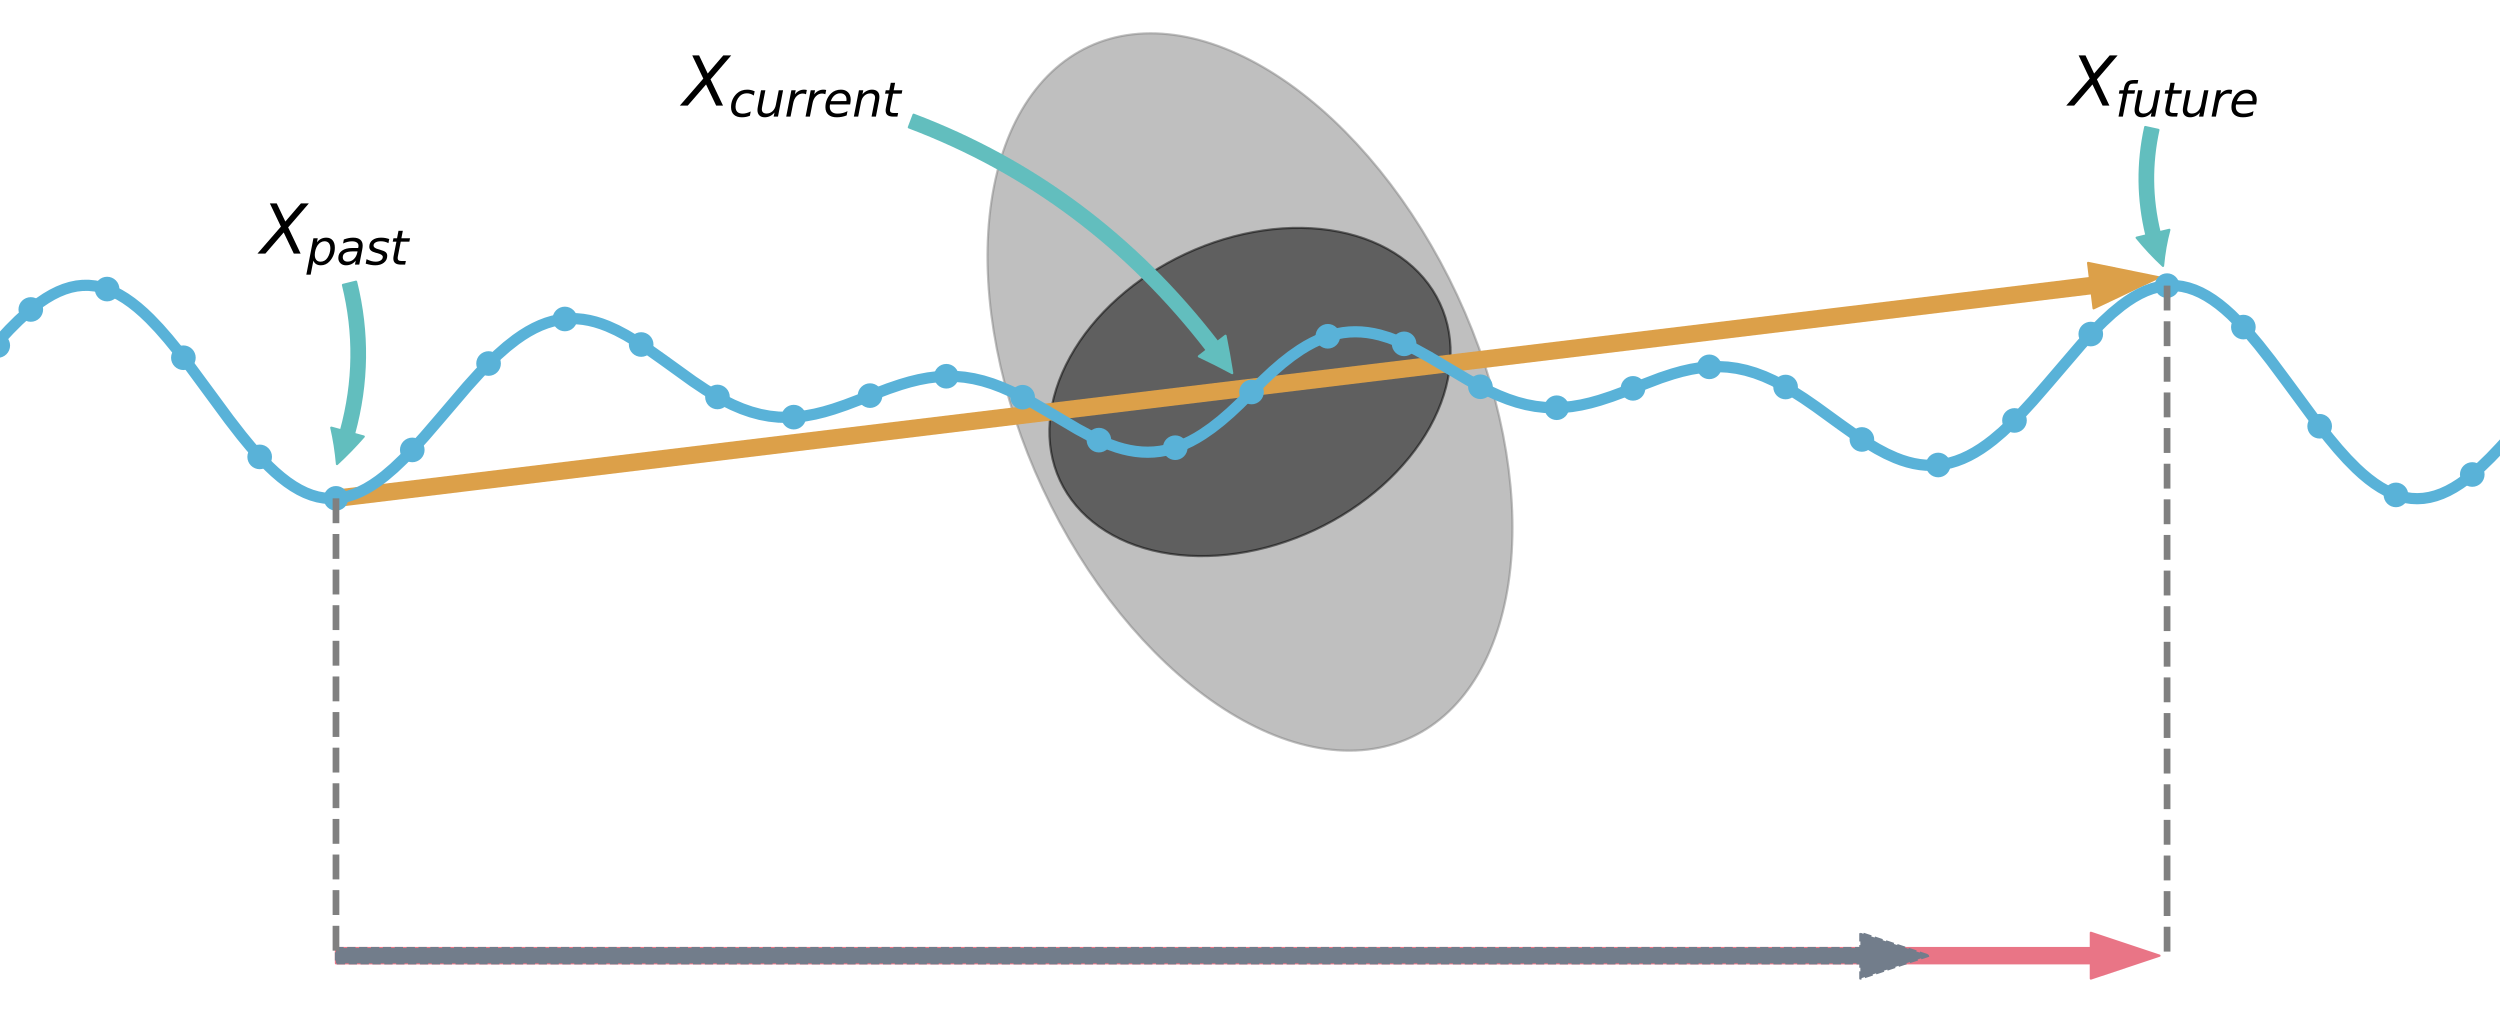 <?xml version="1.0" encoding="utf-8" standalone="no"?>
<!DOCTYPE svg PUBLIC "-//W3C//DTD SVG 1.1//EN"
  "http://www.w3.org/Graphics/SVG/1.1/DTD/svg11.dtd">
<svg xmlns:xlink="http://www.w3.org/1999/xlink" width="1116pt" height="457.619pt" viewBox="0 0 1116 457.619" xmlns="http://www.w3.org/2000/svg" version="1.1">
 <defs>
  <style type="text/css">*{stroke-linejoin: round; stroke-linecap: butt}</style>
 </defs>
 <g id="figure_1">
  <g id="patch_1">
   <path d="M 0 457.619
L 1116 457.619
L 1116 -0
L 0 -0
z
" style="fill: #ffffff"/>
  </g>
  <g id="axes_1">
   <g id="patch_2">
    <path d="M 629.897 329.167
C 654.431 317.726 670.387 290.507 674.253 253.504
C 678.118 216.501 669.577 172.735 650.51 131.846
C 631.442 90.956 603.406 56.281 572.576 35.457
C 541.745 14.633 510.637 9.361 486.103 20.801
C 461.569 32.241 445.613 59.46 441.747 96.463
C 437.882 133.466 446.423 177.232 465.49 218.122
C 484.558 259.011 512.594 293.687 543.424 314.511
C 574.255 335.335 605.363 340.607 629.897 329.167
z
" clip-path="url(#p1f08e14279)" style="fill: #808080; opacity: 0.5; stroke: #808080; stroke-linejoin: miter"/>
   </g>
   <g id="patch_3">
    <path d="M 586.759 236.657
C 609.248 226.17 627.789 209.613 638.298 190.632
C 648.808 171.651 650.427 151.796 642.801 135.441
C 635.174 119.085 618.923 107.563 597.628 103.413
C 576.332 99.263 551.731 102.824 529.241 113.311
C 506.752 123.798 488.211 140.355 477.702 159.335
C 467.192 178.316 465.573 198.171 473.199 214.527
C 480.826 230.883 497.077 242.404 518.372 246.554
C 539.668 250.704 564.269 247.144 586.759 236.657
z
" clip-path="url(#p1f08e14279)" style="opacity: 0.5; stroke: #000000; stroke-linejoin: miter"/>
   </g>
   <g id="PathCollection_1">
    <defs>
     <path id="m94876f21de" d="M 0 3
C 0.796 3 1.559 2.684 2.121 2.121
C 2.684 1.559 3 0.796 3 0
C 3 -0.796 2.684 -1.559 2.121 -2.121
C 1.559 -2.684 0.796 -3 0 -3
C -0.796 -3 -1.559 -2.684 -2.121 -2.121
C -2.684 -1.559 -3 -0.796 -3 0
C -3 0.796 -2.684 1.559 -2.121 2.121
C -1.559 2.684 -0.796 3 0 3
z
" style="stroke: #ffffff"/>
    </defs>
    <g clip-path="url(#p1f08e14279)">
     <use xlink:href="#m94876f21de" x="558" y="174.984" style="fill: #ffffff; stroke: #ffffff"/>
    </g>
   </g>
   <g id="patch_4">
    <path d="M 963.758 123.818
L 934.587 137.636
L 933.768 130.881
L 150.389 225.842
L 149.57 219.087
L 932.949 124.125
L 932.13 117.37
z
" clip-path="url(#p1f08e14279)" style="fill: #dca049; stroke: #dca049; stroke-linejoin: miter"/>
   </g>
   <g id="patch_5">
    <path d="M 963.98 426.611
L 933.358 436.818
L 933.358 430.013
L 149.98 430.013
L 149.98 423.208
L 933.358 423.208
L 933.358 416.403
z
" clip-path="url(#p1f08e14279)" style="fill: #e97586; stroke: #e97586; stroke-linejoin: miter"/>
   </g>
   <g id="patch_6">
    <path d="M 861.09 426.611
L 830.468 436.818
L 830.468 430.013
L 149.98 430.013
L 149.98 423.208
L 830.468 423.208
L 830.468 416.403
z
" clip-path="url(#p1f08e14279)" style="fill: #727d8b; stroke-dasharray: 3.7,1.6; stroke-dashoffset: 0; stroke: #727d8b; stroke-linejoin: miter"/>
   </g>
   <g id="line2d_1">
    <path d="M -1 152.725
L 4.21 147.105
L 8.297 143.024
L 12.384 139.3
L 15.108 137.046
L 17.833 134.994
L 20.558 133.16
L 23.282 131.557
L 26.007 130.198
L 28.732 129.093
L 31.456 128.252
L 34.181 127.683
L 36.906 127.391
L 39.63 127.379
L 42.355 127.651
L 45.08 128.205
L 47.804 129.041
L 50.529 130.155
L 53.254 131.542
L 55.978 133.193
L 58.703 135.1
L 61.428 137.251
L 64.152 139.636
L 66.877 142.238
L 70.964 146.517
L 75.051 151.193
L 79.138 156.201
L 84.588 163.276
L 92.762 174.376
L 102.298 187.323
L 107.747 194.358
L 111.834 199.326
L 115.921 203.953
L 120.008 208.174
L 122.733 210.735
L 125.458 213.074
L 128.182 215.179
L 130.907 217.036
L 133.632 218.636
L 136.356 219.97
L 139.081 221.03
L 141.806 221.812
L 144.53 222.312
L 147.255 222.529
L 149.98 222.464
L 152.704 222.119
L 155.429 221.499
L 158.154 220.608
L 160.878 219.457
L 163.603 218.053
L 166.328 216.407
L 169.053 214.534
L 171.777 212.447
L 175.864 208.949
L 179.951 205.061
L 184.038 200.846
L 189.488 194.832
L 196.299 186.917
L 208.56 172.554
L 214.01 166.525
L 218.097 162.28
L 222.184 158.337
L 226.271 154.746
L 230.358 151.552
L 233.082 149.662
L 235.807 147.973
L 238.532 146.494
L 241.256 145.231
L 243.981 144.188
L 246.706 143.366
L 249.43 142.768
L 252.155 142.392
L 254.88 142.237
L 257.604 142.297
L 260.329 142.568
L 263.054 143.042
L 265.779 143.712
L 268.503 144.568
L 271.228 145.597
L 275.315 147.443
L 279.402 149.608
L 283.489 152.045
L 288.938 155.625
L 295.75 160.446
L 309.373 170.259
L 314.823 173.898
L 318.91 176.414
L 322.997 178.703
L 327.084 180.731
L 331.171 182.47
L 335.258 183.898
L 339.345 185
L 343.432 185.769
L 347.519 186.204
L 351.606 186.312
L 355.693 186.107
L 359.78 185.607
L 363.867 184.838
L 367.954 183.832
L 372.041 182.624
L 377.49 180.768
L 385.664 177.668
L 396.563 173.515
L 402.012 171.671
L 406.099 170.472
L 410.186 169.471
L 414.273 168.701
L 418.36 168.189
L 422.447 167.958
L 426.534 168.021
L 430.621 168.388
L 434.708 169.061
L 438.795 170.035
L 442.882 171.299
L 446.969 172.833
L 451.056 174.614
L 455.143 176.61
L 460.593 179.543
L 467.405 183.506
L 481.028 191.563
L 486.477 194.497
L 490.564 196.474
L 494.651 198.207
L 498.738 199.649
L 501.463 200.429
L 504.188 201.05
L 506.912 201.502
L 509.637 201.777
L 512.362 201.867
L 515.086 201.765
L 517.811 201.469
L 520.536 200.973
L 523.26 200.276
L 525.985 199.379
L 528.71 198.281
L 531.434 196.988
L 534.159 195.502
L 536.884 193.83
L 540.971 190.992
L 545.058 187.784
L 549.145 184.248
L 553.232 180.428
L 558.681 174.984
L 564.131 169.54
L 568.218 165.72
L 572.305 162.183
L 576.392 158.976
L 580.479 156.137
L 583.203 154.465
L 585.928 152.98
L 588.653 151.686
L 591.377 150.589
L 594.102 149.691
L 596.827 148.995
L 599.551 148.499
L 602.276 148.202
L 605.001 148.101
L 607.725 148.191
L 610.45 148.466
L 613.175 148.918
L 615.899 149.539
L 619.986 150.764
L 624.073 152.308
L 628.16 154.127
L 632.247 156.176
L 637.697 159.178
L 645.871 164.011
L 655.407 169.652
L 660.857 172.65
L 664.944 174.71
L 669.031 176.567
L 673.118 178.186
L 677.205 179.543
L 681.292 180.615
L 685.379 181.389
L 689.466 181.858
L 693.553 182.022
L 697.64 181.887
L 701.727 181.467
L 705.814 180.78
L 709.901 179.853
L 713.988 178.716
L 719.437 176.935
L 726.249 174.418
L 741.234 168.714
L 746.684 166.921
L 750.771 165.776
L 754.858 164.845
L 758.945 164.163
L 763.032 163.758
L 767.119 163.655
L 771.206 163.872
L 775.293 164.418
L 779.38 165.298
L 783.467 166.51
L 787.554 168.043
L 791.641 169.881
L 795.728 172
L 799.815 174.369
L 805.264 177.854
L 810.714 181.619
L 821.612 189.521
L 828.424 194.342
L 833.873 197.922
L 837.96 200.359
L 842.047 202.525
L 846.134 204.37
L 848.859 205.4
L 851.584 206.255
L 854.309 206.925
L 857.033 207.399
L 859.758 207.67
L 862.483 207.731
L 865.207 207.575
L 867.932 207.199
L 870.657 206.601
L 873.381 205.78
L 876.106 204.736
L 878.831 203.473
L 881.555 201.994
L 884.28 200.306
L 887.005 198.415
L 889.729 196.332
L 893.816 192.869
L 897.903 189.038
L 901.99 184.888
L 907.44 178.954
L 914.251 171.1
L 929.237 153.597
L 934.686 147.684
L 938.773 143.571
L 942.86 139.807
L 946.947 136.451
L 949.672 134.469
L 952.397 132.708
L 955.122 131.182
L 957.846 129.903
L 960.571 128.881
L 963.296 128.124
L 966.02 127.641
L 968.745 127.435
L 971.47 127.511
L 974.194 127.87
L 976.919 128.512
L 979.644 129.433
L 982.368 130.631
L 985.093 132.099
L 987.818 133.828
L 990.542 135.811
L 993.267 138.034
L 995.992 140.486
L 1000.079 144.559
L 1004.166 149.058
L 1008.253 153.919
L 1013.702 160.85
L 1020.514 169.99
L 1034.137 188.495
L 1039.586 195.469
L 1043.673 200.374
L 1047.76 204.924
L 1051.848 209.057
L 1054.572 211.552
L 1057.297 213.822
L 1060.022 215.853
L 1062.746 217.633
L 1065.471 219.153
L 1068.196 220.403
L 1070.92 221.379
L 1073.645 222.075
L 1076.37 222.488
L 1079.094 222.618
L 1081.819 222.466
L 1084.544 222.034
L 1087.268 221.328
L 1089.993 220.354
L 1092.718 219.121
L 1095.442 217.639
L 1098.167 215.919
L 1100.892 213.974
L 1103.616 211.819
L 1107.703 208.228
L 1111.79 204.259
L 1115.877 199.974
L 1117 198.749
L 1117 198.749
" clip-path="url(#p1f08e14279)" style="fill: none; stroke: #59b2d8; stroke-width: 5; stroke-linecap: square"/>
    <defs>
     <path id="mf72339935e" d="M 0 5
C 1.326 5 2.598 4.473 3.536 3.536
C 4.473 2.598 5 1.326 5 0
C 5 -1.326 4.473 -2.598 3.536 -3.536
C 2.598 -4.473 1.326 -5 0 -5
C -1.326 -5 -2.598 -4.473 -3.536 -3.536
C -4.473 -2.598 -5 -1.326 -5 0
C -5 1.326 -4.473 2.598 -3.536 3.536
C -2.598 4.473 -1.326 5 0 5
z
" style="stroke: #59b2d8"/>
    </defs>
    <g clip-path="url(#p1f08e14279)">
     <use xlink:href="#mf72339935e" x="-1" y="154.233" style="fill: #59b2d8; stroke: #59b2d8"/>
     <use xlink:href="#mf72339935e" x="13.746" y="138.148" style="fill: #59b2d8; stroke: #59b2d8"/>
     <use xlink:href="#mf72339935e" x="47.804" y="129.041" style="fill: #59b2d8; stroke: #59b2d8"/>
     <use xlink:href="#mf72339935e" x="81.863" y="159.691" style="fill: #59b2d8; stroke: #59b2d8"/>
     <use xlink:href="#mf72339935e" x="115.921" y="203.953" style="fill: #59b2d8; stroke: #59b2d8"/>
     <use xlink:href="#mf72339935e" x="149.98" y="222.464" style="fill: #59b2d8; stroke: #59b2d8"/>
     <use xlink:href="#mf72339935e" x="184.038" y="200.846" style="fill: #59b2d8; stroke: #59b2d8"/>
     <use xlink:href="#mf72339935e" x="218.097" y="162.28" style="fill: #59b2d8; stroke: #59b2d8"/>
     <use xlink:href="#mf72339935e" x="252.155" y="142.392" style="fill: #59b2d8; stroke: #59b2d8"/>
     <use xlink:href="#mf72339935e" x="286.214" y="153.795" style="fill: #59b2d8; stroke: #59b2d8"/>
     <use xlink:href="#mf72339935e" x="320.272" y="177.204" style="fill: #59b2d8; stroke: #59b2d8"/>
     <use xlink:href="#mf72339935e" x="354.33" y="186.209" style="fill: #59b2d8; stroke: #59b2d8"/>
     <use xlink:href="#mf72339935e" x="388.389" y="176.605" style="fill: #59b2d8; stroke: #59b2d8"/>
     <use xlink:href="#mf72339935e" x="422.447" y="167.958" style="fill: #59b2d8; stroke: #59b2d8"/>
     <use xlink:href="#mf72339935e" x="456.506" y="177.317" style="fill: #59b2d8; stroke: #59b2d8"/>
     <use xlink:href="#mf72339935e" x="490.564" y="196.474" style="fill: #59b2d8; stroke: #59b2d8"/>
     <use xlink:href="#mf72339935e" x="524.623" y="199.852" style="fill: #59b2d8; stroke: #59b2d8"/>
     <use xlink:href="#mf72339935e" x="558.681" y="174.984" style="fill: #59b2d8; stroke: #59b2d8"/>
     <use xlink:href="#mf72339935e" x="592.74" y="150.115" style="fill: #59b2d8; stroke: #59b2d8"/>
     <use xlink:href="#mf72339935e" x="626.798" y="153.493" style="fill: #59b2d8; stroke: #59b2d8"/>
     <use xlink:href="#mf72339935e" x="660.857" y="172.65" style="fill: #59b2d8; stroke: #59b2d8"/>
     <use xlink:href="#mf72339935e" x="694.915" y="182.01" style="fill: #59b2d8; stroke: #59b2d8"/>
     <use xlink:href="#mf72339935e" x="728.973" y="173.363" style="fill: #59b2d8; stroke: #59b2d8"/>
     <use xlink:href="#mf72339935e" x="763.032" y="163.758" style="fill: #59b2d8; stroke: #59b2d8"/>
     <use xlink:href="#mf72339935e" x="797.09" y="172.763" style="fill: #59b2d8; stroke: #59b2d8"/>
     <use xlink:href="#mf72339935e" x="831.149" y="196.173" style="fill: #59b2d8; stroke: #59b2d8"/>
     <use xlink:href="#mf72339935e" x="865.207" y="207.575" style="fill: #59b2d8; stroke: #59b2d8"/>
     <use xlink:href="#mf72339935e" x="899.266" y="187.687" style="fill: #59b2d8; stroke: #59b2d8"/>
     <use xlink:href="#mf72339935e" x="933.324" y="149.122" style="fill: #59b2d8; stroke: #59b2d8"/>
     <use xlink:href="#mf72339935e" x="967.383" y="127.503" style="fill: #59b2d8; stroke: #59b2d8"/>
     <use xlink:href="#mf72339935e" x="1001.441" y="146.014" style="fill: #59b2d8; stroke: #59b2d8"/>
     <use xlink:href="#mf72339935e" x="1035.499" y="190.277" style="fill: #59b2d8; stroke: #59b2d8"/>
     <use xlink:href="#mf72339935e" x="1069.558" y="220.926" style="fill: #59b2d8; stroke: #59b2d8"/>
     <use xlink:href="#mf72339935e" x="1103.616" y="211.819" style="fill: #59b2d8; stroke: #59b2d8"/>
     <use xlink:href="#mf72339935e" x="1137.675" y="174.67" style="fill: #59b2d8; stroke: #59b2d8"/>
     <use xlink:href="#mf72339935e" x="1171.733" y="145.288" style="fill: #59b2d8; stroke: #59b2d8"/>
     <use xlink:href="#mf72339935e" x="1205.792" y="146.988" style="fill: #59b2d8; stroke: #59b2d8"/>
    </g>
   </g>
   <g id="line2d_2">
    <path d="M 149.98 222.464
L 149.98 426.611
" clip-path="url(#p1f08e14279)" style="fill: none; stroke-dasharray: 11.1,4.8; stroke-dashoffset: 0; stroke: #808080; stroke-width: 3"/>
   </g>
   <g id="line2d_3">
    <path d="M 967.383 127.503
L 967.383 426.611
" clip-path="url(#p1f08e14279)" style="fill: none; stroke-dasharray: 11.1,4.8; stroke-dashoffset: 0; stroke: #808080; stroke-width: 3"/>
   </g>
   <g id="patch_7">
    <path d="M 158.939 125.755
Q 167.326 159.726 158.027 193.692
L 162.368 194.88
Q 156.69 201.381 150.438 207.147
Q 149.678 198.666 147.9 190.919
L 152.24 192.107
Q 161.126 159.648 153.114 127.193
L 158.939 125.755
z
" style="fill: #62bebe; stroke: #62bebe; stroke-linecap: round"/>
   </g>
   <g id="text_1">
    <!-- $X_{past}$ -->
    <g transform="translate(116.257 113.235) scale(0.3 -0.3)">
     <defs>
      <path id="DejaVuSans-Oblique-58" d="M 878 4666
L 1516 4666
L 2316 2981
L 3763 4666
L 4500 4666
L 2578 2438
L 3738 0
L 3103 0
L 2163 1966
L 459 0
L -275 0
L 1906 2509
L 878 4666
z
" transform="scale(0.016)"/>
      <path id="DejaVuSans-Oblique-70" d="M 3175 2156
Q 3175 2616 2975 2859
Q 2775 3103 2400 3103
Q 2144 3103 1911 2972
Q 1678 2841 1497 2591
Q 1319 2344 1212 1994
Q 1106 1644 1106 1300
Q 1106 863 1306 627
Q 1506 391 1875 391
Q 2147 391 2380 519
Q 2613 647 2778 891
Q 2956 1147 3065 1494
Q 3175 1841 3175 2156
z
M 1394 2969
Q 1625 3272 1939 3428
Q 2253 3584 2638 3584
Q 3175 3584 3472 3232
Q 3769 2881 3769 2247
Q 3769 1728 3584 1258
Q 3400 788 3053 416
Q 2822 169 2531 39
Q 2241 -91 1919 -91
Q 1547 -91 1294 64
Q 1041 219 916 525
L 556 -1331
L -19 -1331
L 922 3500
L 1497 3500
L 1394 2969
z
" transform="scale(0.016)"/>
      <path id="DejaVuSans-Oblique-61" d="M 3438 1997
L 3047 0
L 2472 0
L 2578 531
Q 2325 219 2001 64
Q 1678 -91 1281 -91
Q 834 -91 548 182
Q 263 456 263 884
Q 263 1497 752 1853
Q 1241 2209 2100 2209
L 2900 2209
L 2931 2363
Q 2938 2388 2941 2417
Q 2944 2447 2944 2509
Q 2944 2788 2717 2942
Q 2491 3097 2081 3097
Q 1800 3097 1504 3025
Q 1209 2953 897 2809
L 997 3341
Q 1322 3463 1633 3523
Q 1944 3584 2234 3584
Q 2853 3584 3176 3315
Q 3500 3047 3500 2534
Q 3500 2431 3484 2292
Q 3469 2153 3438 1997
z
M 2816 1759
L 2241 1759
Q 1534 1759 1195 1570
Q 856 1381 856 984
Q 856 709 1029 553
Q 1203 397 1509 397
Q 1978 397 2328 733
Q 2678 1069 2791 1631
L 2816 1759
z
" transform="scale(0.016)"/>
      <path id="DejaVuSans-Oblique-73" d="M 3200 3397
L 3091 2853
Q 2863 2978 2609 3040
Q 2356 3103 2088 3103
Q 1634 3103 1373 2948
Q 1113 2794 1113 2528
Q 1113 2219 1719 2053
Q 1766 2041 1788 2034
L 1972 1978
Q 2547 1819 2739 1644
Q 2931 1469 2931 1166
Q 2931 609 2489 259
Q 2047 -91 1331 -91
Q 1053 -91 747 -37
Q 441 16 72 128
L 184 722
Q 500 559 806 475
Q 1113 391 1394 391
Q 1816 391 2080 572
Q 2344 753 2344 1031
Q 2344 1331 1650 1516
L 1591 1531
L 1394 1581
Q 956 1697 753 1886
Q 550 2075 550 2369
Q 550 2928 970 3256
Q 1391 3584 2113 3584
Q 2397 3584 2667 3537
Q 2938 3491 3200 3397
z
" transform="scale(0.016)"/>
      <path id="DejaVuSans-Oblique-74" d="M 2706 3500
L 2619 3053
L 1472 3053
L 1100 1153
Q 1081 1047 1072 975
Q 1063 903 1063 863
Q 1063 663 1183 572
Q 1303 481 1569 481
L 2150 481
L 2053 0
L 1503 0
Q 991 0 739 200
Q 488 400 488 806
Q 488 878 497 964
Q 506 1050 525 1153
L 897 3053
L 409 3053
L 500 3500
L 978 3500
L 1172 4494
L 1747 4494
L 1556 3500
L 2706 3500
z
" transform="scale(0.016)"/>
     </defs>
     <use xlink:href="#DejaVuSans-Oblique-58" transform="translate(0 0.094)"/>
     <use xlink:href="#DejaVuSans-Oblique-70" transform="translate(68.506 -16.312) scale(0.7)"/>
     <use xlink:href="#DejaVuSans-Oblique-61" transform="translate(112.939 -16.312) scale(0.7)"/>
     <use xlink:href="#DejaVuSans-Oblique-73" transform="translate(155.835 -16.312) scale(0.7)"/>
     <use xlink:href="#DejaVuSans-Oblique-74" transform="translate(192.305 -16.312) scale(0.7)"/>
    </g>
   </g>
   <g id="patch_8">
    <path d="M 407.84 51.219
Q 488.833 81.869 543.503 152.648
L 547.064 149.897
Q 548.741 158.205 550.043 166.542
Q 542.615 162.537 535.193 159.066
L 538.755 156.315
Q 485.122 86.88 405.716 56.83
L 407.84 51.219
z
" style="fill: #62bebe; stroke: #62bebe; stroke-linecap: round"/>
   </g>
   <g id="text_2">
    <!-- $X_{current}$ -->
    <g transform="translate(304.804 47.164) scale(0.3 -0.3)">
     <defs>
      <path id="DejaVuSans-Oblique-63" d="M 3431 3366
L 3316 2797
Q 3109 2947 2876 3022
Q 2644 3097 2394 3097
Q 2119 3097 1870 3000
Q 1622 2903 1453 2725
Q 1184 2453 1037 2087
Q 891 1722 891 1331
Q 891 859 1127 628
Q 1363 397 1844 397
Q 2081 397 2348 469
Q 2616 541 2906 684
L 2797 116
Q 2547 13 2283 -39
Q 2019 -91 1741 -91
Q 1044 -91 669 257
Q 294 606 294 1253
Q 294 1797 489 2255
Q 684 2713 1069 3078
Q 1331 3328 1684 3456
Q 2038 3584 2456 3584
Q 2700 3584 2940 3529
Q 3181 3475 3431 3366
z
" transform="scale(0.016)"/>
      <path id="DejaVuSans-Oblique-75" d="M 428 1388
L 838 3500
L 1416 3500
L 1006 1409
Q 975 1256 961 1147
Q 947 1038 947 966
Q 947 700 1109 554
Q 1272 409 1569 409
Q 2031 409 2368 721
Q 2706 1034 2809 1563
L 3194 3500
L 3769 3500
L 3091 0
L 2516 0
L 2631 550
Q 2388 244 2052 76
Q 1716 -91 1338 -91
Q 878 -91 622 161
Q 366 413 366 863
Q 366 956 381 1097
Q 397 1238 428 1388
z
" transform="scale(0.016)"/>
      <path id="DejaVuSans-Oblique-72" d="M 2853 2969
Q 2766 3016 2653 3041
Q 2541 3066 2413 3066
Q 1953 3066 1609 2717
Q 1266 2369 1153 1784
L 800 0
L 225 0
L 909 3500
L 1484 3500
L 1375 2956
Q 1603 3259 1920 3421
Q 2238 3584 2597 3584
Q 2691 3584 2781 3573
Q 2872 3563 2963 3538
L 2853 2969
z
" transform="scale(0.016)"/>
      <path id="DejaVuSans-Oblique-65" d="M 3078 2063
Q 3088 2113 3092 2166
Q 3097 2219 3097 2272
Q 3097 2653 2873 2875
Q 2650 3097 2266 3097
Q 1838 3097 1509 2826
Q 1181 2556 1013 2059
L 3078 2063
z
M 3578 1613
L 903 1613
Q 884 1494 878 1425
Q 872 1356 872 1306
Q 872 872 1139 634
Q 1406 397 1894 397
Q 2269 397 2603 481
Q 2938 566 3225 728
L 3116 159
Q 2806 34 2476 -28
Q 2147 -91 1806 -91
Q 1078 -91 686 257
Q 294 606 294 1247
Q 294 1794 489 2264
Q 684 2734 1063 3103
Q 1306 3334 1642 3459
Q 1978 3584 2356 3584
Q 2950 3584 3301 3228
Q 3653 2872 3653 2272
Q 3653 2128 3634 1964
Q 3616 1800 3578 1613
z
" transform="scale(0.016)"/>
      <path id="DejaVuSans-Oblique-6e" d="M 3566 2113
L 3156 0
L 2578 0
L 2988 2091
Q 3016 2238 3031 2350
Q 3047 2463 3047 2528
Q 3047 2791 2881 2937
Q 2716 3084 2419 3084
Q 1956 3084 1622 2776
Q 1288 2469 1184 1941
L 800 0
L 225 0
L 903 3500
L 1478 3500
L 1363 2950
Q 1603 3253 1940 3418
Q 2278 3584 2650 3584
Q 3113 3584 3367 3334
Q 3622 3084 3622 2631
Q 3622 2519 3608 2391
Q 3594 2263 3566 2113
z
" transform="scale(0.016)"/>
     </defs>
     <use xlink:href="#DejaVuSans-Oblique-58" transform="translate(0 0.094)"/>
     <use xlink:href="#DejaVuSans-Oblique-63" transform="translate(68.506 -16.312) scale(0.7)"/>
     <use xlink:href="#DejaVuSans-Oblique-75" transform="translate(106.992 -16.312) scale(0.7)"/>
     <use xlink:href="#DejaVuSans-Oblique-72" transform="translate(151.357 -16.312) scale(0.7)"/>
     <use xlink:href="#DejaVuSans-Oblique-72" transform="translate(180.137 -16.312) scale(0.7)"/>
     <use xlink:href="#DejaVuSans-Oblique-65" transform="translate(208.916 -16.312) scale(0.7)"/>
     <use xlink:href="#DejaVuSans-Oblique-6e" transform="translate(251.982 -16.312) scale(0.7)"/>
     <use xlink:href="#DejaVuSans-Oblique-74" transform="translate(296.348 -16.312) scale(0.7)"/>
    </g>
   </g>
   <g id="patch_9">
    <path d="M 963.506 58
Q 958.506 80.825 964.018 103.654
L 968.392 102.598
Q 966.346 110.169 965.565 118.682
Q 959.315 112.871 953.811 106.118
L 958.185 105.062
Q 952.35 80.891 957.645 56.716
L 963.506 58
z
" style="fill: #62bebe; stroke: #62bebe; stroke-linecap: round"/>
   </g>
   <g id="text_3">
    <!-- $X_{future}$ -->
    <g transform="translate(923.693 47.164) scale(0.3 -0.3)">
     <defs>
      <path id="DejaVuSans-Oblique-66" d="M 3059 4863
L 2969 4384
L 2419 4384
Q 2106 4384 1964 4261
Q 1822 4138 1753 3809
L 1691 3500
L 2638 3500
L 2553 3053
L 1606 3053
L 1013 0
L 434 0
L 1031 3053
L 481 3053
L 563 3500
L 1113 3500
L 1159 3744
Q 1278 4363 1576 4613
Q 1875 4863 2516 4863
L 3059 4863
z
" transform="scale(0.016)"/>
     </defs>
     <use xlink:href="#DejaVuSans-Oblique-58" transform="translate(0 0.094)"/>
     <use xlink:href="#DejaVuSans-Oblique-66" transform="translate(68.506 -16.312) scale(0.7)"/>
     <use xlink:href="#DejaVuSans-Oblique-75" transform="translate(93.149 -16.312) scale(0.7)"/>
     <use xlink:href="#DejaVuSans-Oblique-74" transform="translate(137.515 -16.312) scale(0.7)"/>
     <use xlink:href="#DejaVuSans-Oblique-75" transform="translate(164.961 -16.312) scale(0.7)"/>
     <use xlink:href="#DejaVuSans-Oblique-72" transform="translate(209.326 -16.312) scale(0.7)"/>
     <use xlink:href="#DejaVuSans-Oblique-65" transform="translate(238.105 -16.312) scale(0.7)"/>
    </g>
   </g>
  </g>
 </g>
 <defs>
  <clipPath id="p1f08e14279">
   <rect x="0" y="-0" width="1116" height="457.619"/>
  </clipPath>
 </defs>
</svg>
